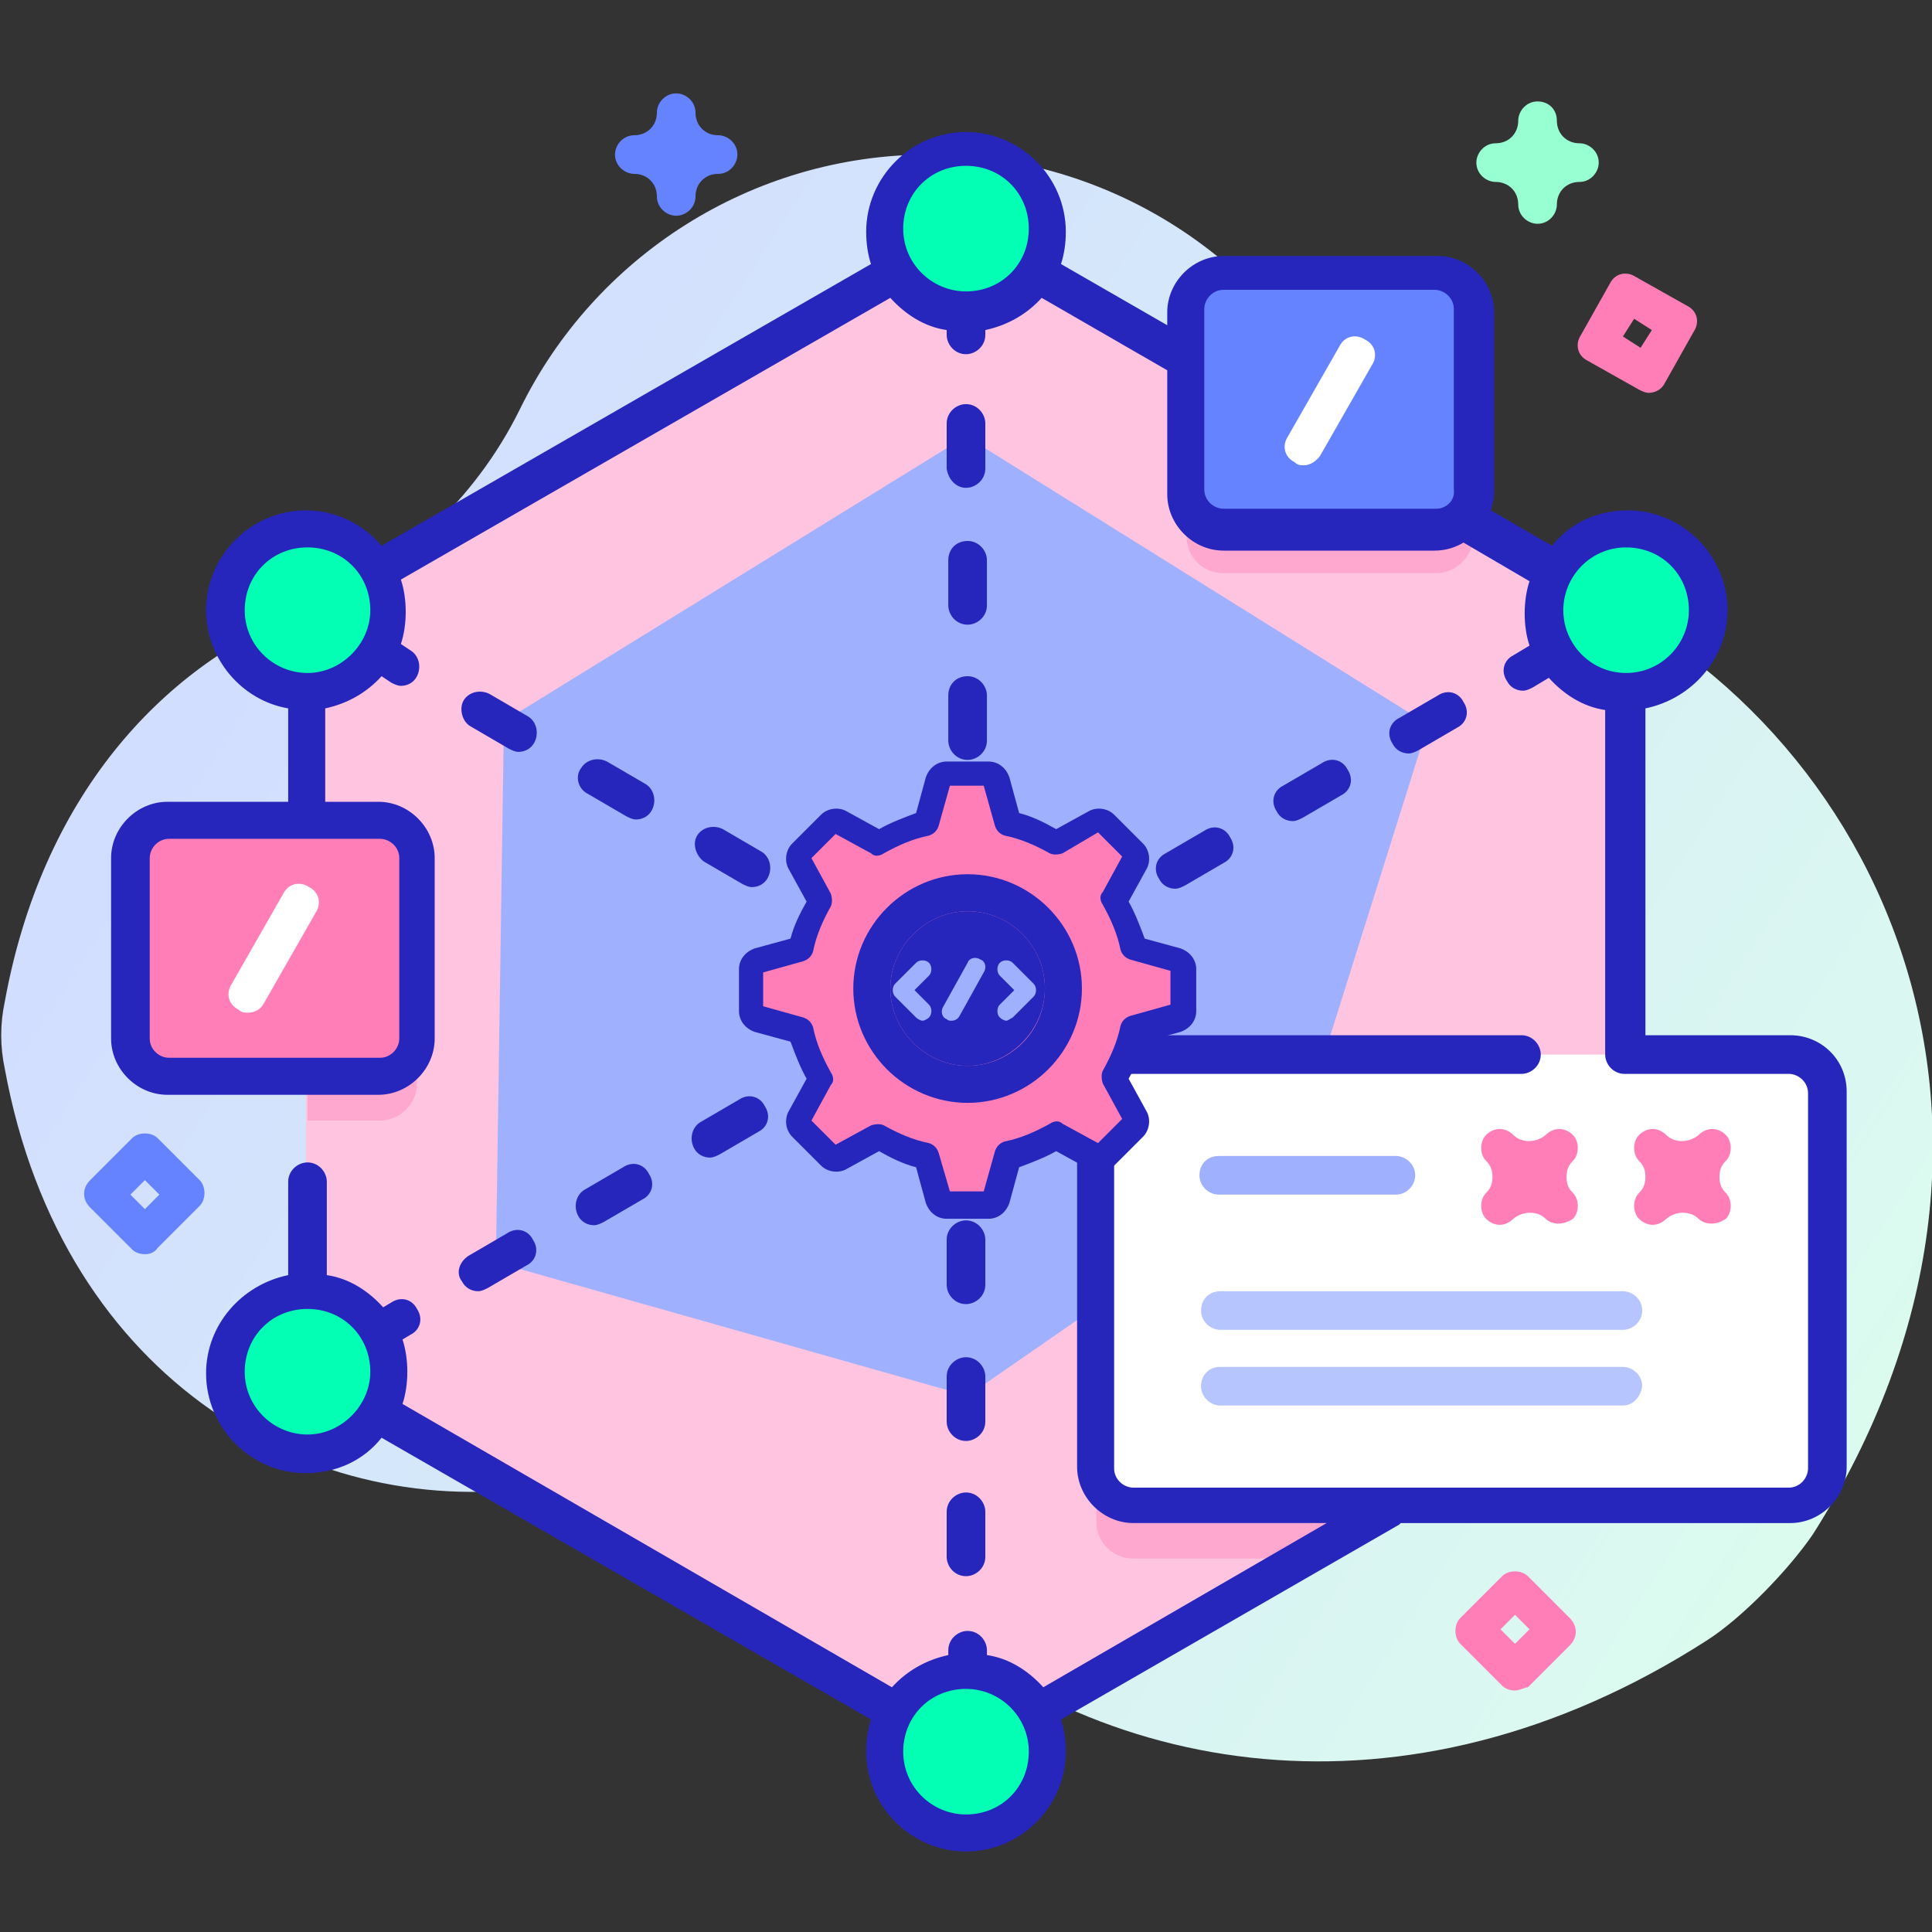 <?xml version="1.0" encoding="utf-8"?>
<!-- Generator: Adobe Illustrator 19.0.0, SVG Export Plug-In . SVG Version: 6.00 Build 0)  -->
<svg version="1.1" id="Capa_1" xmlns="http://www.w3.org/2000/svg" xmlns:xlink="http://www.w3.org/1999/xlink" x="0px" y="0px"
	 viewBox="-27 421 120 120" style="enable-background:new -27 421 120 120;" xml:space="preserve">
<rect x="-27" y="421" width="120" height="120" fill="#333333" stroke="none"/>
<style type="text/css">
	.st0{fill:url(#SVGID_1_);}
	.st1{fill:#FFC4DF;}
	.st2{fill:#FFA8CF;}
	.st3{fill:#9FB0FE;}
	.st4{fill:#02FFB3;}
	.st5{fill:#FFFFFF;}
	.st6{fill:#B7C5FF;}
	.st7{fill:#FF7EB8;}
	.st8{fill:#6583FE;}
	.st9{fill:#2626BC;}
	.st10{fill:#97FFD2;}
</style>
<g>
	
		<linearGradient id="SVGID_1_" gradientUnits="userSpaceOnUse" x1="-13.12" y1="511.167" x2="90.938" y2="443.656" gradientTransform="matrix(1 0 0 -1 0 964)">
		<stop  offset="4.850001e-002" style="stop-color:#D2DEFF"/>
		<stop  offset="0.999" style="stop-color:#DCFDEE"/>
	</linearGradient>
	<path class="st0" d="M68.7,456.6c-5.6-2.2-10.2-6.1-13.1-11.3c-4.8-8.8-14.2-14.7-24.9-14.7c-11.1,0-20.8,6.4-25.4,15.8
		c-2.8,5.7-7.7,10.2-13.6,12.6c-8.8,3.5-16.1,11.6-18.4,24.2c-0.3,1.4-0.3,2.8,0,4.2c3.6,19.6,19.3,28.2,33.6,25.9
		c8-1.3,16.1,1.4,22,6.9c12.1,11.2,31.4,14.7,50.1,2.7c2.2-1.4,5.1-4.4,6.6-6.6C101.7,491,89.7,464.8,68.7,456.6L68.7,456.6z"/>
	<path class="st1" d="M74,458.9v47.3l-20.3,11.7L33,529.8l-41-23.7v-47.3l41-23.7l13.7,7.9l17.8,10.3L74,458.9z"/>
	<path class="st2" d="M74,489.9v16.2l-20.3,11.7H43.4c-1.3,0-2.3-1-2.3-2.3v-23.3c0-1.3,1.1-2.3,2.3-2.3H74z"/>
	<path class="st2" d="M-1.1,477.1v11.2c0,1.3-1.1,2.3-2.3,2.3h-4.5v-15.9h4.5C-2.1,474.8-1.1,475.8-1.1,477.1z"/>
	<path class="st2" d="M64.5,453.4v0.9c0,1.3-1.1,2.3-2.3,2.3H49c-1.3,0-2.3-1-2.3-2.3v-11.2L64.5,453.4z"/>
	<path class="st3" d="M33.1,507.7l-29.3-8.3l0.5-33.6L33,448.1l28.7,17.9L52.9,494L33.1,507.7z"/>
	<g>
		<ellipse class="st4" cx="33" cy="435.2" rx="5.1" ry="5.1"/>
		<ellipse class="st4" cx="33" cy="529.8" rx="5.1" ry="5.1"/>
		<ellipse class="st4" cx="74" cy="458.9" rx="5.1" ry="5.1"/>
		<ellipse class="st4" cx="-7.9" cy="458.9" rx="5.1" ry="5.1"/>
		<ellipse class="st4" cx="-7.9" cy="506.2" rx="5.1" ry="5.1"/>
	</g>
	<path class="st5" d="M84.2,514.4H43.4c-1.3,0-2.3-1-2.3-2.3v-23.3c0-1.3,1-2.3,2.3-2.3h40.8c1.3,0,2.3,1,2.3,2.3v23.3
		C86.6,513.3,85.5,514.4,84.2,514.4z"/>
	<path class="st3" d="M59.7,495.2h-11c-0.6,0-1.2-0.5-1.2-1.2s0.5-1.2,1.2-1.2h11c0.6,0,1.2,0.5,1.2,1.2
		C60.9,494.7,60.3,495.2,59.7,495.2z"/>
	<path class="st6" d="M73.8,503.6h-25c-0.6,0-1.2-0.5-1.2-1.2s0.5-1.2,1.2-1.2h25c0.6,0,1.2,0.5,1.2,1.2S74.4,503.6,73.8,503.6z"/>
	<path class="st6" d="M73.8,508.3h-25c-0.6,0-1.2-0.5-1.2-1.2s0.5-1.2,1.2-1.2h25c0.6,0,1.2,0.5,1.2,1.2
		C74.9,507.8,74.4,508.3,73.8,508.3z"/>
	<path class="st7" d="M69.8,497c-0.3,0-0.6-0.1-0.8-0.3c-0.5-0.5-1.4-0.5-2,0c-0.5,0.5-1.2,0.5-1.7,0c-0.2-0.2-0.3-0.5-0.3-0.8
		c0-0.3,0.1-0.6,0.3-0.8c0.3-0.3,0.4-0.6,0.4-1c0-0.4-0.1-0.7-0.4-1c-0.2-0.2-0.3-0.5-0.3-0.8c0-0.3,0.1-0.6,0.3-0.8
		c0.5-0.5,1.2-0.5,1.7,0c0.5,0.5,1.4,0.5,2,0c0.5-0.5,1.2-0.5,1.7,0c0.2,0.2,0.3,0.5,0.3,0.8c0,0.3-0.1,0.6-0.3,0.8
		c-0.3,0.3-0.4,0.6-0.4,1s0.1,0.7,0.4,1c0.2,0.2,0.3,0.5,0.3,0.8c0,0.3-0.1,0.6-0.3,0.8C70.4,496.9,70.1,497,69.8,497z"/>
	<path class="st7" d="M79.3,497c-0.3,0-0.6-0.1-0.8-0.3c-0.5-0.5-1.4-0.5-2,0c-0.5,0.5-1.2,0.5-1.7,0c-0.2-0.2-0.3-0.5-0.3-0.8
		c0-0.3,0.1-0.6,0.3-0.8c0.3-0.3,0.4-0.6,0.4-1c0-0.4-0.1-0.7-0.4-1c-0.2-0.2-0.3-0.5-0.3-0.8c0-0.3,0.1-0.6,0.3-0.8
		c0.5-0.5,1.2-0.5,1.7,0c0.5,0.5,1.4,0.5,2,0c0.5-0.5,1.2-0.5,1.7,0c0.2,0.2,0.3,0.5,0.3,0.8c0,0.3-0.1,0.6-0.3,0.8
		c-0.3,0.3-0.4,0.6-0.4,1s0.1,0.7,0.4,1c0.2,0.2,0.3,0.5,0.3,0.8c0,0.3-0.1,0.6-0.3,0.8C79.9,496.9,79.6,497,79.3,497z"/>
	<path class="st7" d="M-3.4,487.8h-13.1c-1.3,0-2.3-1-2.3-2.3v-11.2c0-1.3,1-2.3,2.3-2.3h13.1c1.3,0,2.3,1,2.3,2.3v11.2
		C-1.1,486.8-2.1,487.8-3.4,487.8z"/>
	<path class="st5" d="M-11.6,483.9c-0.2,0-0.4,0-0.6-0.2c-0.6-0.3-0.8-1-0.4-1.6l3.2-5.6c0.3-0.6,1-0.8,1.6-0.4
		c0.6,0.3,0.8,1,0.4,1.6l-3.2,5.6C-10.8,483.7-11.2,483.9-11.6,483.9z"/>
	<path class="st8" d="M62.2,453.8H49c-1.3,0-2.3-1-2.3-2.3v-11.2c0-1.3,1-2.3,2.3-2.3h13.1c1.3,0,2.3,1,2.3,2.3v11.2
		C64.5,452.8,63.5,453.8,62.2,453.8z"/>
	<path class="st5" d="M54,449.9c-0.2,0-0.4,0-0.6-0.2c-0.6-0.3-0.8-1-0.4-1.6l3.2-5.6c0.3-0.6,1-0.8,1.6-0.4c0.6,0.3,0.8,1,0.4,1.6
		l-3.2,5.6C54.8,449.6,54.4,449.9,54,449.9z"/>
	<ellipse class="st5" cx="33" cy="482.6" rx="2.6" ry="2.6"/>
	<g>
		<path class="st9" d="M31.9,467c0,0.6,0.5,1.2,1.2,1.2c0.6,0,1.2-0.5,1.2-1.2v-2.8c0-0.6-0.5-1.2-1.2-1.2s-1.2,0.5-1.2,1.2
			L31.9,467z"/>
		<path class="st9" d="M33,451.3c0.6,0,1.2-0.5,1.2-1.2v-2.8c0-0.6-0.5-1.2-1.2-1.2c-0.6,0-1.2,0.5-1.2,1.2v2.8
			C31.9,450.8,32.4,451.3,33,451.3z"/>
		<path class="st9" d="M31.9,458.6c0,0.6,0.5,1.2,1.2,1.2c0.6,0,1.2-0.5,1.2-1.2v-2.8c0-0.6-0.5-1.2-1.2-1.2s-1.2,0.5-1.2,1.2
			L31.9,458.6z"/>
		<path class="st9" d="M33,513.7c-0.6,0-1.2,0.5-1.2,1.2v2.8c0,0.6,0.5,1.2,1.2,1.2c0.6,0,1.2-0.5,1.2-1.2v-2.8
			C34.2,514.3,33.7,513.7,33,513.7z"/>
		<path class="st9" d="M34.2,498c0-0.6-0.5-1.2-1.2-1.2c-0.6,0-1.2,0.5-1.2,1.2v2.8c0,0.6,0.5,1.2,1.2,1.2c0.6,0,1.2-0.5,1.2-1.2
			V498z"/>
		<path class="st9" d="M34.2,489.6c0-0.6-0.5-1.2-1.2-1.2c-0.6,0-1.2,0.5-1.2,1.2v2.8c0,0.6,0.5,1.2,1.2,1.2c0.6,0,1.2-0.5,1.2-1.2
			V489.6z"/>
		<path class="st9" d="M34.2,506.5c0-0.6-0.5-1.2-1.2-1.2c-0.6,0-1.2,0.5-1.2,1.2v2.8c0,0.6,0.5,1.2,1.2,1.2c0.6,0,1.2-0.5,1.2-1.2
			V506.5z"/>
		<path class="st9" d="M31.9,475.5c0,0.6,0.5,1.2,1.2,1.2c0.6,0,1.2-0.5,1.2-1.2v-2.8c0-0.6-0.5-1.2-1.2-1.2s-1.2,0.5-1.2,1.2
			L31.9,475.5z"/>
		<path class="st9" d="M1.7,500.6c0.2,0.4,0.6,0.6,1,0.6c0.2,0,0.4-0.1,0.6-0.2l2.4-1.4c0.6-0.3,0.8-1,0.4-1.6
			c-0.3-0.6-1-0.8-1.6-0.4L2.1,499C1.5,499.4,1.3,500.1,1.7,500.6L1.7,500.6z"/>
		<path class="st9" d="M53.3,472c0.2,0,0.4-0.1,0.6-0.2l2.4-1.4c0.6-0.3,0.8-1,0.4-1.6c-0.3-0.6-1-0.8-1.6-0.4l-2.4,1.4
			c-0.6,0.3-0.8,1-0.4,1.6C52.5,471.8,52.9,472,53.3,472z"/>
		<path class="st9" d="M46,476.2c0.2,0,0.4-0.1,0.6-0.2l2.4-1.4c0.6-0.3,0.8-1,0.4-1.6c-0.3-0.6-1-0.8-1.6-0.4l-2.4,1.4
			c-0.6,0.3-0.8,1-0.4,1.6C45.2,476,45.6,476.2,46,476.2z"/>
		<path class="st9" d="M38.8,480.4c0.2,0,0.4-0.1,0.6-0.2l2.4-1.4c0.6-0.3,0.8-1,0.4-1.6c-0.3-0.6-1-0.8-1.6-0.4l-2.4,1.4
			c-0.6,0.3-0.8,1-0.4,1.6C38,480.1,38.4,480.4,38.8,480.4z"/>
		<path class="st9" d="M60.5,467.8c0.2,0,0.4-0.1,0.6-0.2l2.4-1.4c0.6-0.3,0.8-1,0.4-1.6c-0.3-0.6-1-0.8-1.6-0.4l-2.4,1.4
			c-0.6,0.3-0.8,1-0.4,1.6C59.7,467.6,60.1,467.8,60.5,467.8z"/>
		<path class="st9" d="M23.3,488.1c0.2,0.4,0.6,0.6,1,0.6c0.2,0,0.4-0.1,0.6-0.2l2.4-1.4c0.6-0.3,0.8-1,0.4-1.6
			c-0.3-0.6-1-0.8-1.6-0.4l-2.4,1.4C23.2,486.8,23,487.6,23.3,488.1L23.3,488.1z"/>
		<path class="st9" d="M8.9,496.5c0.2,0.4,0.6,0.6,1,0.6c0.2,0,0.4-0.1,0.6-0.2l2.4-1.4c0.6-0.3,0.8-1,0.4-1.6
			c-0.3-0.6-1-0.8-1.6-0.4l-2.4,1.4C8.8,495.2,8.6,495.9,8.9,496.5L8.9,496.5z"/>
		<path class="st9" d="M16.1,492.3c0.2,0.4,0.6,0.6,1,0.6c0.2,0,0.4-0.1,0.6-0.2l2.4-1.4c0.6-0.3,0.8-1,0.4-1.6
			c-0.3-0.6-1-0.8-1.6-0.4l-2.4,1.4C16,491,15.8,491.7,16.1,492.3L16.1,492.3z"/>
		<path class="st9" d="M24,478.7l2.4,1.4c0.2,0.1,0.4,0.2,0.6,0.2c0.4,0,0.8-0.2,1-0.6c0.3-0.6,0.1-1.3-0.4-1.6l-2.4-1.4
			c-0.6-0.3-1.3-0.1-1.6,0.4C23.2,477.6,23.4,478.3,24,478.7L24,478.7z"/>
		<path class="st9" d="M2.2,466.1l2.4,1.4c0.2,0.1,0.4,0.2,0.6,0.2c0.4,0,0.8-0.2,1-0.6c0.3-0.6,0.1-1.3-0.4-1.6l-2.4-1.4
			c-0.6-0.3-1.3-0.1-1.6,0.4C1.5,465,1.7,465.8,2.2,466.1L2.2,466.1z"/>
		<path class="st9" d="M16.7,474.5l2.4,1.4c0.2,0.1,0.4,0.2,0.6,0.2c0.4,0,0.8-0.2,1-0.6c0.3-0.6,0.1-1.3-0.4-1.6l-2.4-1.4
			c-0.6-0.3-1.3-0.1-1.6,0.4C16,473.4,16.2,474.1,16.7,474.5L16.7,474.5z"/>
		<path class="st9" d="M9.5,470.3l2.4,1.4c0.2,0.1,0.4,0.2,0.6,0.2c0.4,0,0.8-0.2,1-0.6c0.3-0.6,0.1-1.3-0.4-1.6l-2.4-1.4
			c-0.6-0.3-1.3-0.1-1.6,0.4C8.7,469.2,8.9,470,9.5,470.3L9.5,470.3z"/>
		<path class="st9" d="M84.2,485.3h-9V465c2.9-0.6,5.1-3.1,5.1-6.1c0-3.4-2.8-6.2-6.2-6.2c-1.9,0-3.6,0.8-4.7,2.2l-3.8-2.2
			c0.1-0.4,0.2-0.7,0.2-1.1v-11.2c0-1.9-1.6-3.5-3.5-3.5H49c-1.9,0-3.5,1.6-3.5,3.5v0.8l-6.6-3.8c0.2-0.6,0.3-1.3,0.3-2
			c0-3.4-2.8-6.2-6.2-6.2c-3.4,0-6.2,2.8-6.2,6.2c0,0.7,0.1,1.4,0.3,2l-30.4,17.5c-1.1-1.3-2.8-2.2-4.7-2.2c-3.4,0-6.2,2.8-6.2,6.2
			c0,3,2.2,5.6,5.1,6.1v5.8h-7.5c-1.9,0-3.5,1.6-3.5,3.5v11.2c0,1.9,1.6,3.5,3.5,3.5h13.1c1.9,0,3.5-1.6,3.5-3.5v-11.2
			c0-1.9-1.6-3.5-3.5-3.5h-3.3V465c1.4-0.3,2.6-1,3.5-2l0.6,0.4c0.2,0.1,0.4,0.2,0.6,0.2c0.4,0,0.8-0.2,1-0.6
			c0.3-0.6,0.1-1.3-0.4-1.6l-0.6-0.4c0.2-0.6,0.3-1.3,0.3-2c0-0.7-0.1-1.4-0.3-2l30.4-17.5c0.9,1,2.1,1.8,3.5,2v0.3
			c0,0.6,0.5,1.2,1.2,1.2c0.6,0,1.2-0.5,1.2-1.2v-0.3c1.4-0.3,2.6-1,3.5-2l7.8,4.5v7.7c0,1.9,1.6,3.5,3.5,3.5h13.1
			c0.7,0,1.3-0.2,1.8-0.5l4.1,2.4c-0.2,0.6-0.3,1.3-0.3,2c0,0.7,0.1,1.4,0.3,2l-1,0.6c-0.6,0.3-0.8,1-0.4,1.6c0.2,0.4,0.6,0.6,1,0.6
			c0.2,0,0.4-0.1,0.6-0.2l1-0.6c0.9,1,2.1,1.8,3.5,2v21.4c0,0.6,0.5,1.2,1.2,1.2h10.2c0.6,0,1.2,0.5,1.2,1.2v23.3
			c0,0.6-0.5,1.2-1.2,1.2H43.4c-0.6,0-1.2-0.5-1.2-1.2v-23.3c0-0.6,0.5-1.2,1.2-1.2h24.1c0.6,0,1.2-0.5,1.2-1.2
			c0-0.6-0.5-1.2-1.2-1.2H43.4c-0.8,0-1.5,0.3-2.1,0.7l-1.6-1c-0.6-0.3-1.3-0.1-1.6,0.4c-0.3,0.6-0.1,1.3,0.4,1.6l1.5,0.9
			c-0.1,0.3-0.1,0.6-0.1,0.9v23.3c0,1.9,1.6,3.5,3.5,3.5h12l-17.6,10.2c-0.9-1-2.1-1.8-3.5-2v-0.3c0-0.6-0.5-1.2-1.2-1.2
			c-0.6,0-1.2,0.5-1.2,1.2v0.3c-1.4,0.3-2.6,1-3.5,2L-2,508.2c0.2-0.6,0.3-1.3,0.3-2c0-0.7-0.1-1.4-0.3-2l0.5-0.3
			c0.6-0.3,0.8-1,0.4-1.6c-0.3-0.6-1-0.8-1.6-0.4l-0.5,0.3c-0.9-1-2.1-1.8-3.5-2v-5.8c0-0.6-0.5-1.2-1.2-1.2c-0.6,0-1.2,0.5-1.2,1.2
			v5.8c-2.9,0.6-5.1,3.1-5.1,6.1c0,3.4,2.8,6.2,6.2,6.2c1.9,0,3.6-0.8,4.7-2.2l30.4,17.5c-0.2,0.6-0.3,1.3-0.3,2
			c0,3.4,2.8,6.2,6.2,6.2c3.4,0,6.2-2.8,6.2-6.2c0-0.7-0.1-1.4-0.3-2l21-12.1c0,0,0.1-0.1,0.1-0.1h24.2c1.9,0,3.5-1.6,3.5-3.5v-23.3
			C87.7,486.8,86.1,485.3,84.2,485.3L84.2,485.3z M-2.2,474.3v11.2c0,0.6-0.5,1.2-1.2,1.2h-13.1c-0.6,0-1.2-0.5-1.2-1.2v-11.2
			c0-0.6,0.5-1.2,1.2-1.2h13.1C-2.8,473.1-2.2,473.6-2.2,474.3L-2.2,474.3z M-7.9,462.8c-2.1,0-3.9-1.7-3.9-3.9s1.7-3.9,3.9-3.9
			s3.9,1.7,3.9,3.9C-4,461-5.8,462.8-7.9,462.8z M33,439.1c-2.1,0-3.9-1.7-3.9-3.9s1.7-3.9,3.9-3.9s3.9,1.7,3.9,3.9
			S35.2,439.1,33,439.1z M62.2,452.6H49c-0.6,0-1.2-0.5-1.2-1.2v-11.2c0-0.6,0.5-1.2,1.2-1.2h13.1c0.6,0,1.2,0.5,1.2,1.2v11.2
			C63.4,452.1,62.8,452.6,62.2,452.6z M70.1,458.9c0-2.1,1.7-3.9,3.9-3.9s3.9,1.7,3.9,3.9c0,2.1-1.7,3.9-3.9,3.9
			S70.1,461,70.1,458.9z M-7.9,510.1c-2.1,0-3.9-1.7-3.9-3.9s1.7-3.9,3.9-3.9S-4,504-4,506.2C-4,508.3-5.8,510.1-7.9,510.1z
			 M33,533.7c-2.1,0-3.9-1.7-3.9-3.9s1.7-3.9,3.9-3.9c2.1,0,3.9,1.7,3.9,3.9S35.2,533.7,33,533.7z"/>
		<path class="st9" d="M29.2,482.5c0,2.1,1.7,3.8,3.8,3.8c2.1,0,3.8-1.7,3.8-3.8c0-2.1-1.7-3.8-3.8-3.8
			C30.9,478.7,29.2,480.4,29.2,482.5L29.2,482.5z M33,481.1c0.8,0,1.5,0.7,1.5,1.5c0,0.8-0.7,1.5-1.5,1.5s-1.5-0.7-1.5-1.5
			S32.2,481.1,33,481.1z"/>
	</g>
	<path class="st8" d="M-18,498.9c-0.3,0-0.6-0.1-0.8-0.3l-2.6-2.6c-0.5-0.5-0.5-1.2,0-1.7l2.6-2.6c0.2-0.2,0.5-0.3,0.8-0.3
		s0.6,0.1,0.8,0.3l2.6,2.6c0.2,0.2,0.3,0.5,0.3,0.8c0,0.3-0.1,0.6-0.3,0.8l-2.6,2.6C-17.4,498.8-17.7,498.9-18,498.9z M-18.9,495.2
		l0.9,0.9l0.9-0.9l-0.9-0.9L-18.9,495.2z"/>
	<path class="st7" d="M67.1,526c-0.3,0-0.6-0.1-0.8-0.3l-2.6-2.6c-0.2-0.2-0.3-0.5-0.3-0.8c0-0.3,0.1-0.6,0.3-0.8l2.6-2.6
		c0.2-0.2,0.5-0.3,0.8-0.3s0.6,0.1,0.8,0.3l2.6,2.6c0.5,0.5,0.5,1.2,0,1.7l-2.6,2.6C67.7,525.8,67.4,526,67.1,526z M66.2,522.2
		l0.9,0.9l0.9-0.9l-0.9-0.9L66.2,522.2z"/>
	<path class="st7" d="M75.4,445.4c-0.2,0-0.4-0.1-0.6-0.2l-3.2-1.8c-0.6-0.3-0.8-1-0.4-1.6l1.8-3.2c0.3-0.6,1-0.8,1.6-0.4l3.2,1.8
		c0.6,0.3,0.8,1,0.4,1.6l-1.8,3.2C76.2,445.2,75.8,445.4,75.4,445.4z M73.8,441.9l1.1,0.7l0.7-1.1l-1.1-0.7L73.8,441.9z"/>
	<path class="st10" d="M68.5,434.9c-0.6,0-1.2-0.5-1.2-1.2c0-0.8-0.6-1.4-1.4-1.4c-0.6,0-1.2-0.5-1.2-1.2c0-0.6,0.5-1.2,1.2-1.2
		c0.8,0,1.4-0.6,1.4-1.4c0-0.6,0.5-1.2,1.2-1.2s1.2,0.5,1.2,1.2c0,0.8,0.6,1.4,1.4,1.4c0.6,0,1.2,0.5,1.2,1.2c0,0.6-0.5,1.2-1.2,1.2
		c-0.8,0-1.4,0.6-1.4,1.4C69.7,434.3,69.2,434.9,68.5,434.9z"/>
</g>
<path class="st8" d="M15,434.4c-0.6,0-1.2-0.5-1.2-1.2c0-0.8-0.6-1.4-1.4-1.4c-0.6,0-1.2-0.5-1.2-1.2c0-0.6,0.5-1.2,1.2-1.2
	c0.8,0,1.4-0.6,1.4-1.4c0-0.6,0.5-1.2,1.2-1.2c0.6,0,1.2,0.5,1.2,1.2c0,0.8,0.6,1.4,1.4,1.4c0.6,0,1.2,0.5,1.2,1.2
	c0,0.6-0.5,1.2-1.2,1.2c-0.8,0-1.4,0.6-1.4,1.4C16.2,433.9,15.6,434.4,15,434.4z"/>
<g>
	<path class="st7" d="M46.1,480.6l-2.7-0.8c-0.3-1.1-0.7-2.1-1.2-3l1.3-2.4c0.1-0.2,0.1-0.5-0.1-0.6l-1.8-1.8
		c-0.2-0.2-0.4-0.2-0.6-0.1l-2.4,1.3c-0.9-0.6-1.9-1-3-1.2l-0.8-2.7c-0.1-0.2-0.3-0.4-0.5-0.4h-2.6c-0.2,0-0.4,0.2-0.5,0.4l-0.8,2.7
		c-1.1,0.3-2.1,0.7-3,1.2l-2.4-1.3c-0.2-0.1-0.5-0.1-0.6,0.1l-1.8,1.8c-0.2,0.2-0.2,0.4-0.1,0.6l1.3,2.4c-0.6,0.9-1,1.9-1.2,3
		l-2.7,0.8c-0.2,0.1-0.4,0.3-0.4,0.5v2.6c0,0.2,0.2,0.4,0.4,0.5l2.7,0.8c0.3,1.1,0.7,2.1,1.2,3l-1.3,2.4c-0.1,0.2-0.1,0.5,0.1,0.6
		l1.8,1.8c0.2,0.2,0.4,0.2,0.6,0.1l2.4-1.3c0.9,0.6,1.9,1,3,1.2l0.8,2.7c0.1,0.2,0.3,0.4,0.5,0.4h2.6c0.2,0,0.4-0.2,0.5-0.4l0.8-2.7
		c1.1-0.3,2.1-0.7,3-1.2l2.4,1.3c0.2,0.1,0.5,0.1,0.6-0.1l1.8-1.8c0.2-0.2,0.2-0.4,0.1-0.6l-1.3-2.4c0.6-0.9,1-1.9,1.2-3l2.7-0.8
		c0.2-0.1,0.4-0.3,0.4-0.5v-2.6C46.5,480.9,46.4,480.7,46.1,480.6L46.1,480.6z M33.1,486.6c-2.3,0-4.2-1.9-4.2-4.2s1.9-4.2,4.2-4.2
		s4.2,1.9,4.2,4.2C37.3,484.7,35.4,486.6,33.1,486.6z"/>
	<path class="st9" d="M34.4,496.7h-2.6c-0.6,0-1.1-0.4-1.3-1l-0.6-2.2c-0.8-0.2-1.6-0.6-2.3-1l-2,1.1c-0.5,0.3-1.2,0.2-1.6-0.2
		l-1.8-1.8c-0.4-0.4-0.5-1.1-0.2-1.6l1.1-2c-0.4-0.7-0.7-1.5-1-2.3l-2.2-0.6c-0.6-0.2-1-0.7-1-1.3v-2.6c0-0.6,0.4-1.1,1-1.3l2.2-0.6
		c0.2-0.8,0.6-1.6,1-2.3l-1.1-2c-0.3-0.5-0.2-1.2,0.2-1.6l1.8-1.8c0.4-0.4,1.1-0.5,1.6-0.2l2,1.1c0.7-0.4,1.5-0.7,2.3-1l0.6-2.2
		c0.2-0.6,0.7-1,1.3-1h2.6c0.6,0,1.1,0.4,1.3,1l0.6,2.2c0.8,0.2,1.6,0.6,2.3,1l2-1.1c0.5-0.3,1.2-0.2,1.6,0.2l1.8,1.8
		c0.4,0.4,0.5,1.1,0.2,1.6l-1.1,2c0.4,0.7,0.7,1.5,1,2.3l2.2,0.6c0.6,0.2,1,0.7,1,1.3v2.6c0,0.6-0.4,1.1-1,1.3l-2.2,0.6
		c-0.2,0.8-0.6,1.6-1,2.3l1.1,2c0.3,0.5,0.2,1.2-0.2,1.6l-1.8,1.8c-0.4,0.4-1.1,0.5-1.6,0.2l-2-1.1c-0.7,0.4-1.5,0.7-2.3,1l-0.6,2.2
		C35.5,496.3,35,496.7,34.4,496.7L34.4,496.7z M32,495h2.1l0.7-2.5c0.1-0.3,0.3-0.5,0.6-0.6c1-0.2,1.9-0.6,2.8-1.1
		c0.3-0.2,0.6-0.2,0.8,0l2.2,1.2l1.5-1.5l-1.2-2.2c-0.1-0.3-0.1-0.6,0-0.8c0.5-0.9,0.9-1.8,1.1-2.8c0.1-0.3,0.3-0.5,0.6-0.6l2.5-0.7
		v-2.1l-2.5-0.7c-0.3-0.1-0.5-0.3-0.6-0.6c-0.2-1-0.6-1.9-1.1-2.8c-0.2-0.3-0.2-0.6,0-0.8l1.2-2.2l-1.5-1.5L39,474
		c-0.3,0.1-0.6,0.1-0.8,0c-0.9-0.5-1.8-0.9-2.8-1.1c-0.3-0.1-0.5-0.3-0.6-0.6l-0.7-2.5H32l-0.7,2.5c-0.1,0.3-0.3,0.5-0.6,0.6
		c-1,0.2-1.9,0.6-2.8,1.1c-0.3,0.2-0.6,0.2-0.8,0l-2.2-1.2l-1.5,1.5l1.2,2.2c0.1,0.3,0.1,0.6,0,0.8c-0.5,0.9-0.9,1.8-1.1,2.8
		c-0.1,0.3-0.3,0.5-0.6,0.6l-2.5,0.7v2.1l2.5,0.7c0.3,0.1,0.5,0.3,0.6,0.6c0.2,1,0.6,1.9,1.1,2.8c0.2,0.3,0.2,0.6,0,0.8l-1.2,2.2
		l1.5,1.5l2.2-1.2c0.3-0.1,0.6-0.1,0.8,0c0.9,0.5,1.8,0.9,2.8,1.1c0.3,0.1,0.5,0.3,0.6,0.6L32,495z M45.9,481.4L45.9,481.4
		L45.9,481.4z M45.9,481.4C45.9,481.4,45.9,481.4,45.9,481.4L45.9,481.4z"/>
	<path class="st9" d="M33.1,475.3c-3.9,0-7.1,3.2-7.1,7.1c0,3.9,3.2,7.1,7.1,7.1c3.9,0,7.1-3.2,7.1-7.1
		C40.2,478.5,37,475.3,33.1,475.3z M33.1,487.2c-2.6,0-4.8-2.2-4.8-4.8s2.2-4.8,4.8-4.8c2.6,0,4.8,2.1,4.8,4.8
		S35.7,487.2,33.1,487.2z"/>
	<path class="st9" d="M37.9,482.4c0,2.6-2.2,4.8-4.8,4.8c-2.6,0-4.8-2.2-4.8-4.8s2.2-4.8,4.8-4.8C35.7,477.6,37.9,479.7,37.9,482.4z
		"/>
</g>
<g>
	<path class="st3" d="M30.3,484.4c-0.1,0-0.3-0.1-0.4-0.2l-1.3-1.3c-0.2-0.2-0.2-0.6,0-0.8l1.3-1.3c0.2-0.2,0.6-0.2,0.8,0
		c0.2,0.2,0.2,0.6,0,0.8l-0.9,0.9l0.9,0.9c0.2,0.2,0.2,0.6,0,0.8C30.6,484.3,30.4,484.4,30.3,484.4z"/>
	<path class="st3" d="M35.5,484.4c-0.1,0-0.3-0.1-0.4-0.2c-0.2-0.2-0.2-0.6,0-0.8l0.9-0.9l-0.9-0.9c-0.2-0.2-0.2-0.6,0-0.8
		c0.2-0.2,0.6-0.2,0.8,0l1.3,1.3c0.2,0.2,0.2,0.6,0,0.8l-1.3,1.3C35.7,484.3,35.6,484.4,35.5,484.4z"/>
	<path class="st3" d="M32.1,484.4c-0.1,0-0.2,0-0.3-0.1c-0.3-0.1-0.4-0.5-0.2-0.8l1.5-2.7c0.1-0.3,0.5-0.4,0.8-0.2
		c0.3,0.1,0.4,0.5,0.2,0.8l-1.5,2.7C32.5,484.3,32.3,484.4,32.1,484.4z"/>
</g>
</svg>
